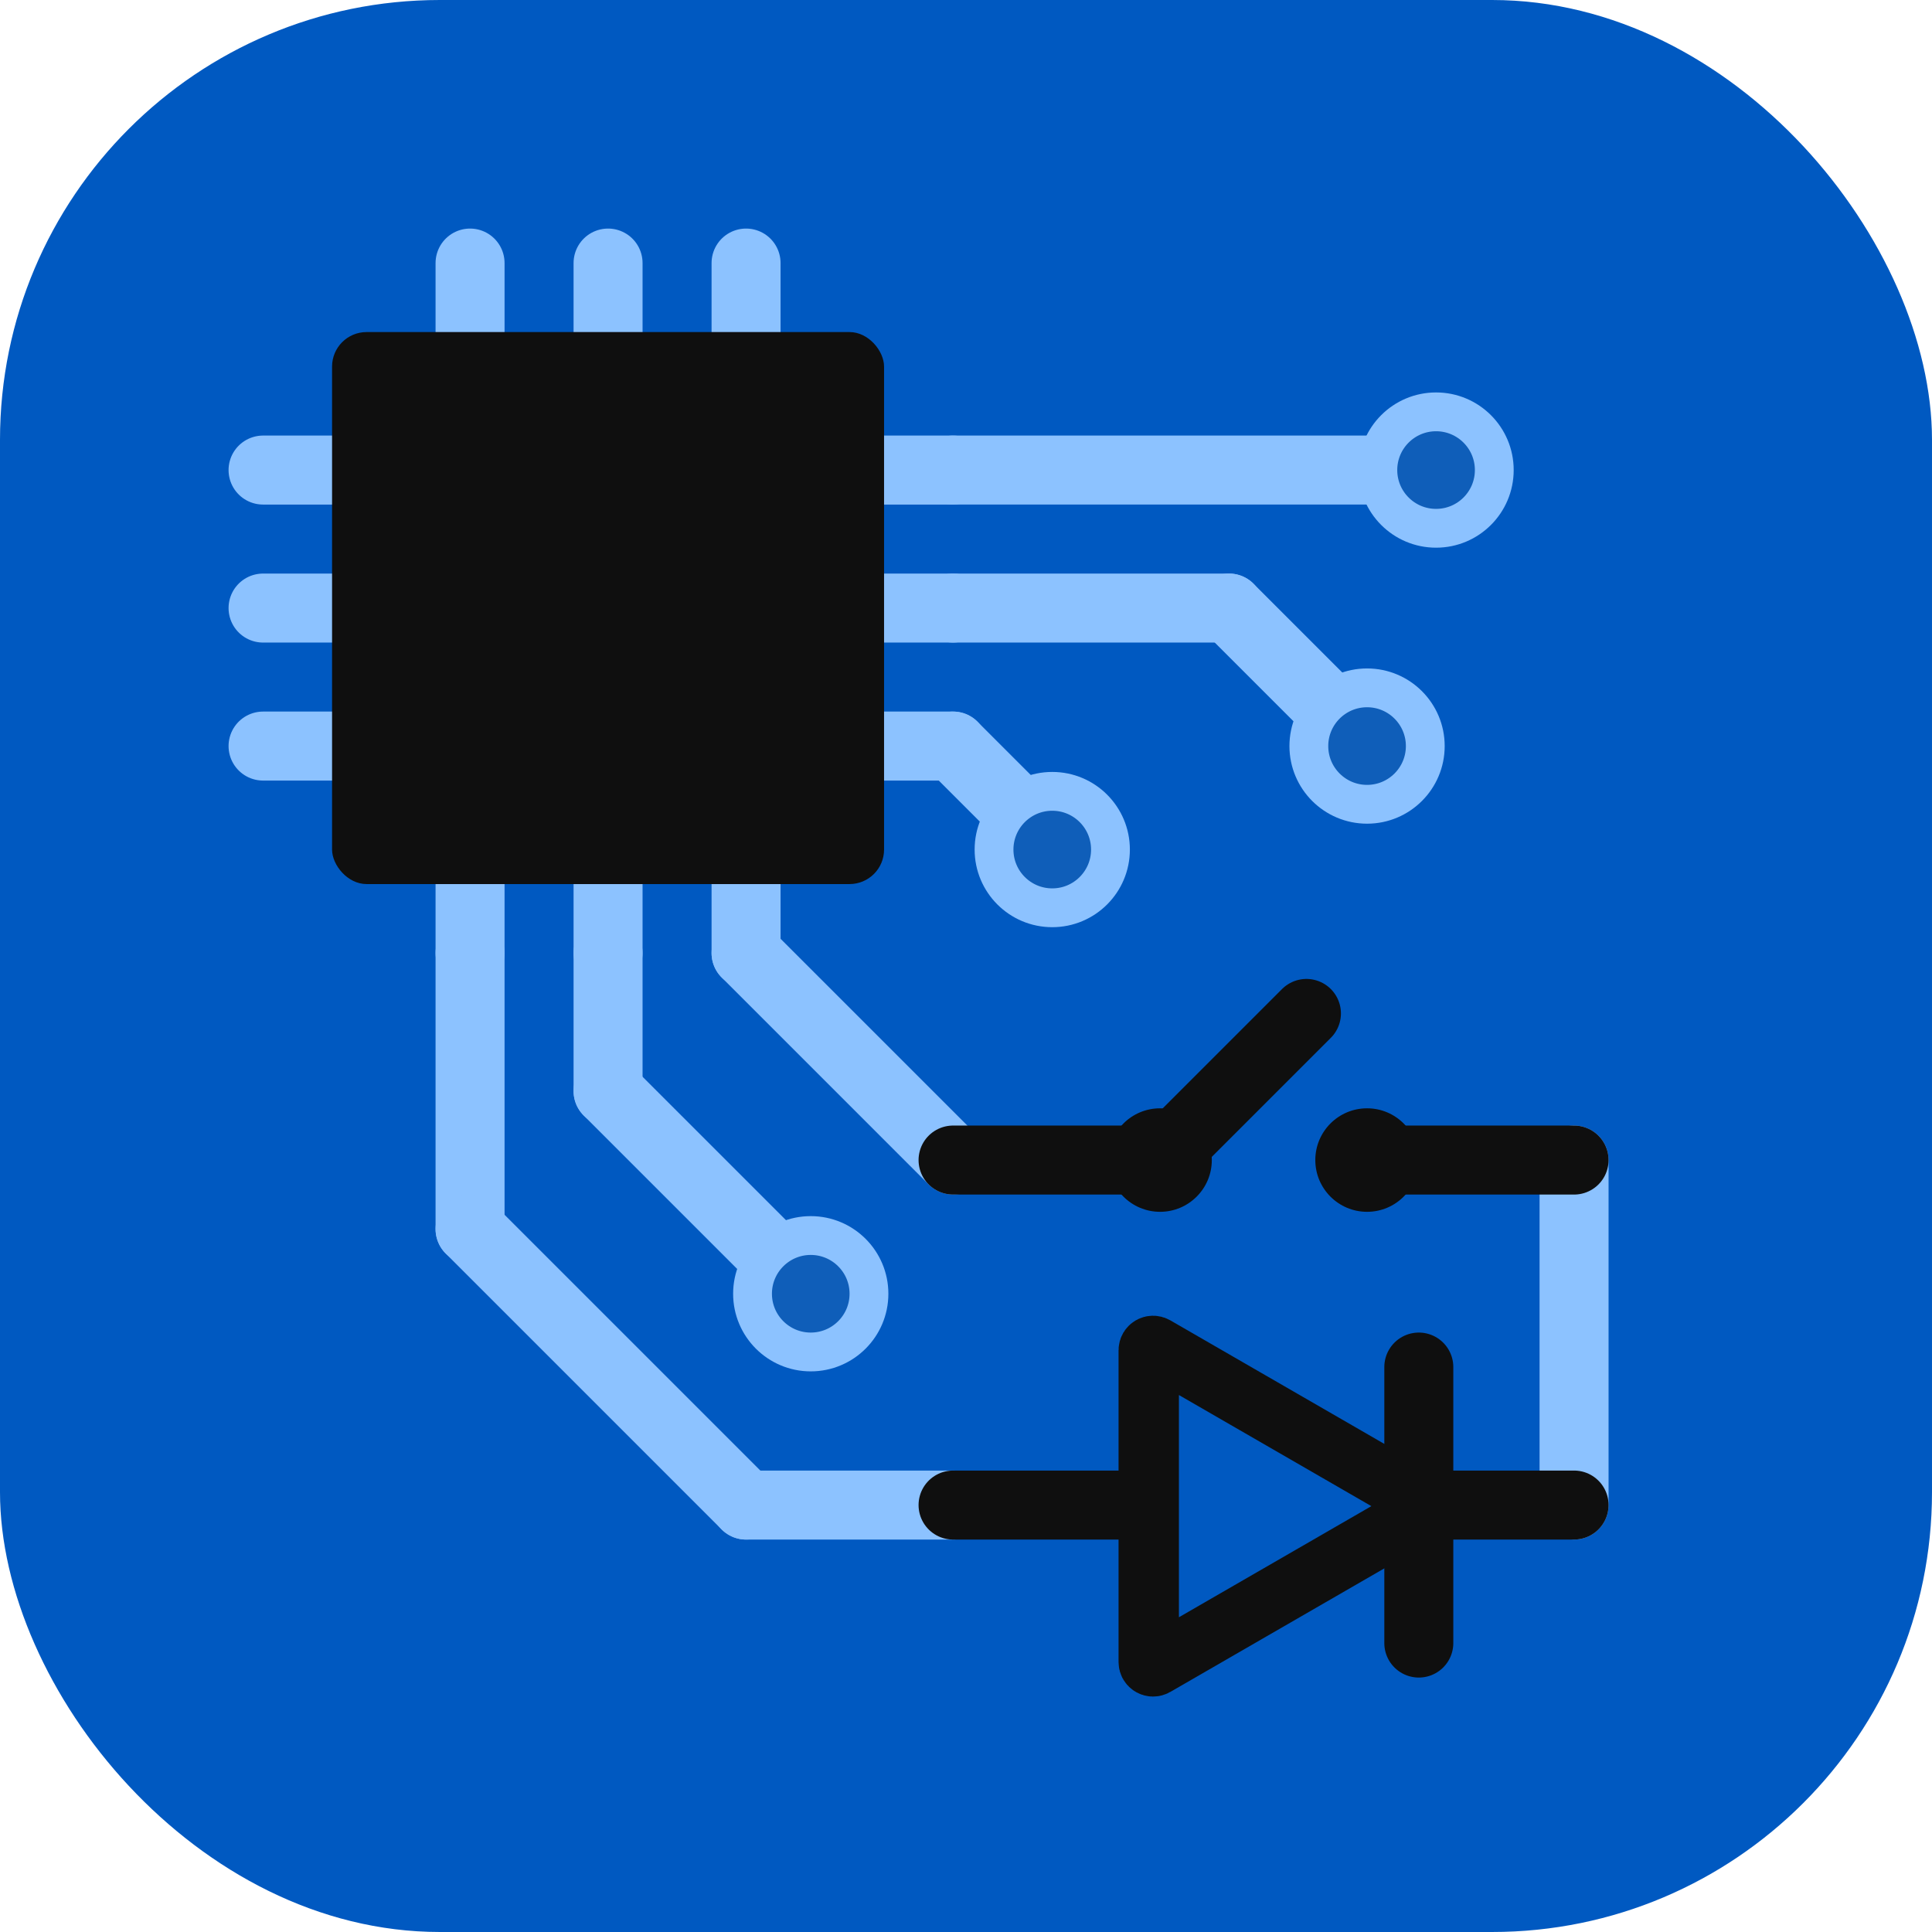 <?xml version="1.0" encoding="UTF-8" standalone="no"?>
<svg
   viewBox="0 0 1024 1024"
   fill="none"
   version="1.1"
   id="svg304"
   sodipodi:docname="NUMPAD KEYBOARD.svg"
   inkscape:version="1.2.2 (b0a84865, 2022-12-01)"
   xml:space="preserve"
   xmlns:inkscape="http://www.inkscape.org/namespaces/inkscape"
   xmlns:sodipodi="http://sodipodi.sourceforge.net/DTD/sodipodi-0.dtd"
   xmlns="http://www.w3.org/2000/svg"
   xmlns:svg="http://www.w3.org/2000/svg"
   xmlns:rdf="http://www.w3.org/1999/02/22-rdf-syntax-ns#"
   xmlns:cc="http://creativecommons.org/ns#"
   xmlns:dc="http://purl.org/dc/elements/1.1/"><title
     id="title1030">Numpad Keyboard</title><sodipodi:namedview
     id="namedview306"
     pagecolor="#ffffff"
     bordercolor="#111111"
     borderopacity="1"
     inkscape:showpageshadow="0"
     inkscape:pageopacity="0"
     inkscape:pagecheckerboard="1"
     inkscape:deskcolor="#d1d1d1"
     showgrid="false"
     inkscape:zoom="0.49563758"
     inkscape:cx="432.7759"
     inkscape:cy="703.13474"
     inkscape:window-width="1390"
     inkscape:window-height="1205"
     inkscape:window-x="538"
     inkscape:window-y="25"
     inkscape:window-maximized="0"
     inkscape:current-layer="g256" /><g
     clip-path="url(#clip2_0_1)"
     id="g256"
     transform="translate(-2176)"><rect
       x="2176"
       width="1024"
       height="1024"
       rx="233.143"
       fill="#0059c1"
       id="rect184"
       y="0"
       style="stroke-width:1.143" /><path
       d="m 2900.571,395.429 -73.143,-73.143"
       stroke="#8cc2ff"
       stroke-width="36.571"
       stroke-linecap="round"
       id="path186" /><path
       d="m 2571.429,505.145 109.714,109.712"
       stroke="#8cc2ff"
       stroke-width="36.571"
       stroke-linecap="round"
       id="path188" /><path
       d="m 2498.286,578.286 107.429,107.429"
       stroke="#8cc2ff"
       stroke-width="36.571"
       stroke-linecap="round"
       id="path190" /><path
       d="M 2425.143,505.143 V 651.429"
       stroke="#8cc2ff"
       stroke-width="36.571"
       stroke-linecap="round"
       id="path192" /><path
       d="m 2498.286,505.143 v 73.143"
       stroke="#8cc2ff"
       stroke-width="36.571"
       stroke-linecap="round"
       id="path194" /><path
       d="M 2681.143,797.714 H 2571.429"
       stroke="#8cc2ff"
       stroke-width="36.571"
       stroke-linecap="round"
       id="path196" /><path
       d="M 3010.286,614.857 V 797.714"
       stroke="#8cc2ff"
       stroke-width="36.571"
       stroke-linecap="round"
       id="path198" /><path
       d="M 2571.429,797.714 2425.143,651.429"
       stroke="#8cc2ff"
       stroke-width="36.571"
       stroke-linecap="round"
       id="path200" /><circle
       cx="2605.714"
       cy="685.714"
       r="30.857"
       fill="#0f5eb9"
       stroke="#8cc2ff"
       stroke-width="20.571"
       id="circle202" /><path
       d="m 2681.143,395.429 53.714,53.714"
       stroke="#8cc2ff"
       stroke-width="36.571"
       stroke-linecap="round"
       id="path204" /><path
       d="m 2681.143,322.286 h 146.286"
       stroke="#8cc2ff"
       stroke-width="36.571"
       stroke-linecap="round"
       id="path206" /><path
       d="m 2681.143,249.143 h 256"
       stroke="#8cc2ff"
       stroke-width="36.571"
       stroke-linecap="round"
       id="path208" /><circle
       cx="2733.714"
       cy="450.286"
       r="30.857"
       fill="#0f5eb9"
       stroke="#8cc2ff"
       stroke-width="20.571"
       id="circle210" /><circle
       cx="2900.572"
       cy="395.429"
       r="30.857"
       fill="#0f5eb9"
       stroke="#8cc2ff"
       stroke-width="20.571"
       id="circle212" /><circle
       cx="2937.143"
       cy="249.143"
       r="30.857"
       fill="#0f5eb9"
       stroke="#8cc2ff"
       stroke-width="20.571"
       id="circle214" /><path
       d="M 2571.429,505.145 V 139.429"
       stroke="#8cc2ff"
       stroke-width="36.571"
       stroke-linecap="round"
       id="path216" /><path
       d="M 2498.286,505.145 V 139.429"
       stroke="#8cc2ff"
       stroke-width="36.571"
       stroke-linecap="round"
       id="path218" /><path
       d="M 2425.143,505.145 V 139.429"
       stroke="#8cc2ff"
       stroke-width="36.571"
       stroke-linecap="round"
       id="path220" /><path
       d="m 2315.429,395.43 h 365.714"
       stroke="#8cc2ff"
       stroke-width="36.571"
       stroke-linecap="round"
       id="path222" /><path
       d="m 2315.429,322.287 h 365.714"
       stroke="#8cc2ff"
       stroke-width="36.571"
       stroke-linecap="round"
       id="path224" /><path
       d="m 2315.429,249.144 h 365.714"
       stroke="#8cc2ff"
       stroke-width="36.571"
       stroke-linecap="round"
       id="path226" /><rect
       x="2352"
       y="176"
       width="292.571"
       height="292.571"
       rx="18.286"
       fill="#0f0f0f"
       id="rect228"
       style="stroke-width:1.143" /><path
       d="m 2790.857,614.722 77.577,-77.579"
       stroke="#0f0f0f"
       stroke-width="36.571"
       stroke-linecap="round"
       id="path230" /><path
       d="m 2900.571,614.857 h 109.714"
       stroke="#0f0f0f"
       stroke-width="36.571"
       stroke-linecap="round"
       id="path232" /><path
       d="m 2681.143,614.857 h 109.714"
       stroke="#0f0f0f"
       stroke-width="36.571"
       stroke-linecap="round"
       id="path234" /><circle
       cx="2900.572"
       cy="614.857"
       r="27.429"
       fill="#0f0f0f"
       id="circle236"
       style="stroke-width:1.143" /><circle
       cx="2790.857"
       cy="614.857"
       r="27.429"
       fill="#0f0f0f"
       id="circle238"
       style="stroke-width:1.143" /><path
       d="m 2681.143,797.714 h 100.571"
       stroke="#0f0f0f"
       stroke-width="36.571"
       stroke-linecap="round"
       id="path240" /><path
       d="m 2928,797.714 h 82.286"
       stroke="#0f0f0f"
       stroke-width="36.571"
       stroke-linecap="round"
       id="path242" /><path
       d="M 2928,724.571 V 870.857"
       stroke="#0f0f0f"
       stroke-width="36.571"
       stroke-linecap="round"
       id="path244" /><path
       d="m 2931.429,800.265 -143.143,82.643 c -1.52,0.88 -3.429,-0.219 -3.429,-1.979 V 715.642 c 0,-1.76 1.909,-2.859 3.429,-1.979 l 143.143,82.643 c 1.52,0.88 1.52,3.079 0,3.959 z"
       stroke="#0f0f0f"
       stroke-width="32"
       id="path246" /></g><defs
     id="defs302"><clipPath
       id="clip0_0_1"><rect
         width="1024"
         height="1024"
         fill="#ffffff"
         id="rect290"
         x="0"
         y="0" /></clipPath><clipPath
       id="clip1_0_1"><rect
         width="1024"
         height="1024"
         fill="#ffffff"
         transform="translate(1088)"
         id="rect293"
         x="0"
         y="0" /></clipPath><clipPath
       id="clip2_0_1"><rect
         width="1024"
         height="1024"
         fill="#ffffff"
         transform="translate(2176)"
         id="rect296"
         x="0"
         y="0" /></clipPath><clipPath
       id="clip3_0_1"><rect
         width="1024"
         height="1024"
         fill="#ffffff"
         transform="translate(3264)"
         id="rect299"
         x="0"
         y="0" /></clipPath></defs></svg>

